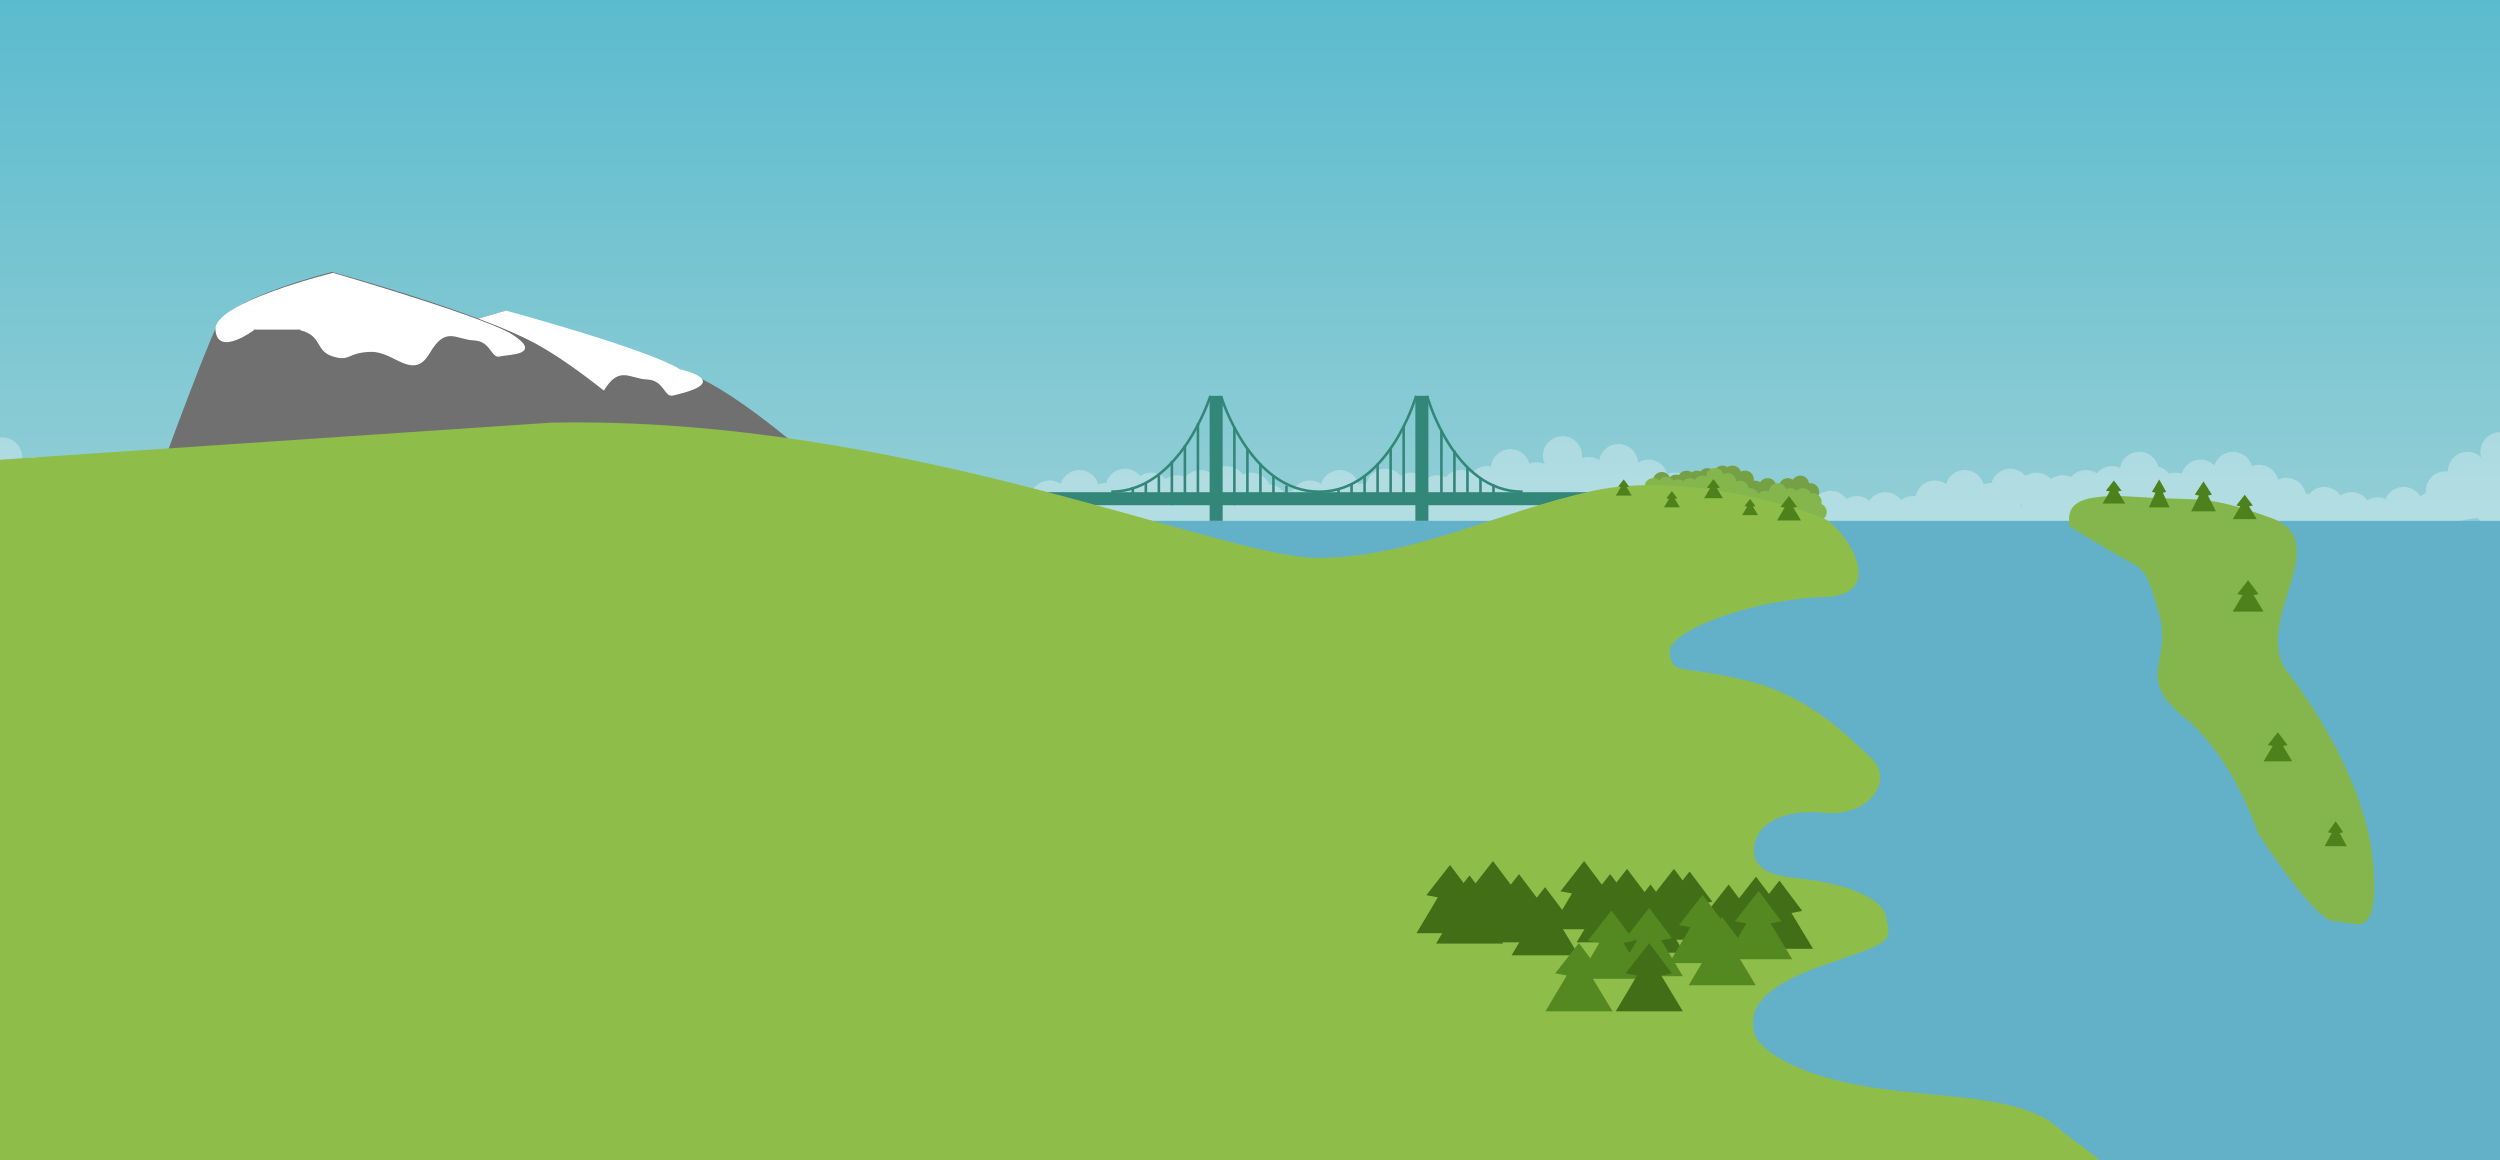 <svg xmlns="http://www.w3.org/2000/svg" xmlns:xlink="http://www.w3.org/1999/xlink" viewBox="0 0 1920 891"><defs><style>.a{clip-path:url(#c);}.b{fill:url(#a);}.c{fill:#707070;stroke:#707070;}.d,.e,.o{fill:#fff;}.d{stroke:#fff;}.e{opacity:0.3;}.f{fill:#75a046;}.g{fill:#84b64d;}.h{fill:#63b1c8;}.i{fill:#338778;}.j{fill:none;stroke:#338778;stroke-width:2px;}.k{fill:#8fbd49;}.l{fill:#4d811b;}.m{fill:#416e16;}.n{fill:#548921;}</style><linearGradient id="a" x1="0.5" x2="0.5" y2="1" gradientUnits="objectBoundingBox"><stop offset="0" stop-color="#5bbbce"/><stop offset="1" stop-color="#c2dfdc"/></linearGradient><clipPath id="c"><rect width="1920" height="891"/></clipPath></defs><g id="b" class="a"><rect class="o" width="1920" height="891"/><rect class="b" width="1920" height="742"/><path class="c" d="M466.34,286.22S407.251,229.752,362,204.806,204.95,149.377,204.95,149.377s-76.584,19.013-87.33,39.855-54.2,140.5-54.2,140.5l329.357,18.11Z" transform="translate(183 90)"/><path class="d" d="M256.71,197.122c17.353,4.321,11.57,16.007,25.044,20.156s10.385-2.974,28.85-3.56,32.517,22.75,45.013,1.214,20.763-10.586,34.315-10,13.572,14.058,19.894,12.345,43.78-9.269,5.394-19.2C388.963,182.155,281.754,153.1,281.754,153.1s-90.922,23.477-89.762,44.025,28.8,0,28.8,0S239.357,192.8,256.71,197.122Z" transform="translate(107 86)"/><path class="e" d="M585.054,274.747a15.15,15.15,0,0,1-5.774-.05,15.052,15.052,0,0,1-10.639-1.776,15.007,15.007,0,0,1-22.24-9.535,15.115,15.115,0,0,1-7.33.3,15,15,0,0,1-22.157.824,15.1,15.1,0,0,1-8.444-.236,15,15,0,0,1-20.207-.379A14.954,14.954,0,0,1,482.6,265q-.619,0-1.226-.049a15,15,0,0,1-22.453,4.931,14.956,14.956,0,0,1-8.666-4.23,15.108,15.108,0,0,1-7.622-.3,15.025,15.025,0,0,1-14.678,4.161,15,15,0,0,1-21.48-.076,14.988,14.988,0,0,1-6.334-3.655,14.949,14.949,0,0,1-7.509-3.685,15,15,0,0,1-26.474-2.3,15,15,0,1,1-22.107-20.014,15.009,15.009,0,0,1-6.881-21.55,15,15,0,1,1,26.154-4.761A15,15,0,0,1,389,224c0,.044,0,.088,0,.132a15.018,15.018,0,0,1,16.759,12.173,14.97,14.97,0,0,1,7.406,3.918,14.965,14.965,0,0,1,8.01,4.164,15.023,15.023,0,0,1,14.988-3.734,15,15,0,0,1,21.422-.3,15.039,15.039,0,0,1,11.884,2.4,15,15,0,0,1,23.442-3.639,15.066,15.066,0,0,1,10.29-.379,15,15,0,0,1,20.6.764,15.125,15.125,0,0,1,6.886-.177,15.017,15.017,0,0,1,6.849-4.594,15.024,15.024,0,0,1,16.485-9.523,15,15,0,0,1,21.251-1.471,15.023,15.023,0,0,1,15.065,3.5,15.1,15.1,0,0,1,2.63-.23,14.938,14.938,0,0,1,6.956,1.707,15,15,0,0,1,26.964,4.3q.267-.009.537-.009a14.957,14.957,0,0,1,5.525,1.05,15,15,0,0,1,29.32,6.117,14.891,14.891,0,0,1,4.715,1.542,15.006,15.006,0,0,1,26.832-2.547,15.122,15.122,0,0,1,2.208-.161,14.959,14.959,0,0,1,5.525,1.05,15,15,0,0,1,28.949,0,15.024,15.024,0,0,1,14.736,2.109,15,15,0,0,1,25.581,0,15.121,15.121,0,0,1,2.209-.161,14.962,14.962,0,0,1,5.526,1.051,15,15,0,0,1,28.949,0,15.016,15.016,0,0,1,17.168,4.491,15.027,15.027,0,0,1,13.883-1.492,15.005,15.005,0,0,1,28.949,0,15.057,15.057,0,0,1,11.051,0,15,15,0,0,1,26.631-4.839,15.006,15.006,0,0,1,19.069,2.84,15,15,0,0,1,26.565-1.89,15.121,15.121,0,0,1,2.209-.161,14.962,14.962,0,0,1,5.526,1.051,15,15,0,0,1,28.949,0,15.017,15.017,0,0,1,17.168,4.491,15.027,15.027,0,0,1,13.883-1.492,15.005,15.005,0,0,1,28.949,0,15.057,15.057,0,0,1,11.051,0,15,15,0,0,1,26.631-4.839,15.008,15.008,0,0,1,17.479,1.293,15,15,0,0,1,23.446-1.614A14.976,14.976,0,0,1,1138.021,235a15.161,15.161,0,0,1,1.681.093,15.006,15.006,0,0,1,21.937-5.371,15.005,15.005,0,0,1,28.855.329,14.963,14.963,0,0,1,5.526-1.051c.179,0,.359,0,.537.009a15,15,0,0,1,26.106-5.467,15.005,15.005,0,0,1,19.465,2.377,15.018,15.018,0,0,1,15.327-1.472,15,15,0,0,1,19.923-2.9,15,15,0,0,1,24.027.992,15.014,15.014,0,0,1,20.376,7.485,14.991,14.991,0,0,1,11.883,6.905,14.9,14.9,0,0,1,6.058-1.869,15.005,15.005,0,0,1,21.917-5.334,15.006,15.006,0,0,1,28.856.328,14.958,14.958,0,0,1,5.525-1.05q.269,0,.537.009a15,15,0,0,1,26.107-5.467,15.005,15.005,0,0,1,19.464,2.377,15.017,15.017,0,0,1,15.327-1.472,15,15,0,0,1,19.922-2.905,15.026,15.026,0,0,1,14.736-5.223,15,15,0,0,1,29.381-2.268,15.045,15.045,0,0,1,11.982.406A15,15,0,1,1,1562.021,208a15.158,15.158,0,0,1-.119,1.9,15.031,15.031,0,0,1,13.334,1.552,15,15,0,0,1,29.768,1.871,15.007,15.007,0,0,1,22.49,8.732,15.014,15.014,0,0,1,20.218,10.915,15.016,15.016,0,0,1,19.781,10.085,15.017,15.017,0,0,1,17.169,4.491,15.027,15.027,0,0,1,13.883-1.491,15,15,0,0,1,28.949,0,15.056,15.056,0,0,1,11.051,0,15,15,0,0,1,26.632-4.839,15.009,15.009,0,0,1,17.479,1.293,15,15,0,0,1,24.364-.505,14.936,14.936,0,0,1,9-3,15.111,15.111,0,0,1,2.266.17,15,15,0,0,1,23.353-9.449,15.005,15.005,0,0,1,28.855.328,14.963,14.963,0,0,1,5.526-1.051c.179,0,.359,0,.537.009a15,15,0,0,1,26.106-5.467,15,15,0,0,1,19.464,2.377,15.017,15.017,0,0,1,15.328-1.472,15,15,0,0,1,19.922-2.905,15.014,15.014,0,0,1,17.876-4.189,15,15,0,0,1,29.339-.924,15.01,15.01,0,0,1,8.341,5.457,15.076,15.076,0,0,1,9.7-.16,15,15,0,0,1,25.075-6.244,15.005,15.005,0,0,1,28.782.57,15.014,15.014,0,0,1,20.1,10.391,15.011,15.011,0,0,1,21.068,10.291,14.921,14.921,0,0,1,2.5,1.076,15,15,0,0,1,24.324.852,15,15,0,0,1,20.688,3.552,15.026,15.026,0,0,1,13.963-.91,15.006,15.006,0,0,1,26.67-2.142,14.968,14.968,0,0,1,4.319-2.344,15.157,15.157,0,0,1-.109-1.815,15.012,15.012,0,0,1,17-14.868c0-.044,0-.088,0-.132a15,15,0,0,1,25.674-10.538,15,15,0,1,1,26.156,4.762,15.009,15.009,0,0,1-6.881,21.55,15,15,0,1,1-22.106,20.014A96.525,96.525,0,0,0,2215.021,266a14.991,14.991,0,0,1-12.79-7.16A15.019,15.019,0,0,1,2186.9,260.7a15,15,0,0,1-26.036,3.09,15.007,15.007,0,0,1-20.313-4.449,15.014,15.014,0,0,1-15.675.852A14.976,14.976,0,0,1,2113.021,266q-.483,0-.959-.03a15.006,15.006,0,0,1-22.921-6.272,15.016,15.016,0,0,1-15.756-2.2,15,15,0,0,1-24.007.963,15.012,15.012,0,0,1-16.2.33,15,15,0,0,1-24.8-.714,15.007,15.007,0,0,1-18.379-2.9q.022.41.022.826a15,15,0,0,1-25.5,10.712,15,15,0,0,1-21.17-.169,15,15,0,0,1-23.438,1.538,15,15,0,0,1-22.05-4.873,15,15,0,0,1-26.2-4.85q-.595-.18-1.168-.408a15,15,0,0,1-24.474,7.231,15,15,0,0,1-20,0,15,15,0,0,1-22-2.179,15,15,0,0,1-18.636-.505,15,15,0,0,1-24.521.293,15.033,15.033,0,0,1-13.368,1.16,15,15,0,0,1-28.949,0,15.057,15.057,0,0,1-11.051,0,15,15,0,0,1-26.118,5.509,15.007,15.007,0,0,1-22.832-8.509,15.057,15.057,0,0,1-11.051,0,15,15,0,0,1-23.515,8.021q-.476.03-.959.03a14.971,14.971,0,0,1-11.65-5.552c-.1-.051-.207-.1-.31-.158a15.006,15.006,0,0,1-27.859.552,15.026,15.026,0,0,1-13.823-5.384,15.011,15.011,0,0,1-16.2.331,15,15,0,0,1-24.8-.714,15.008,15.008,0,0,1-18.379-2.9q.022.41.022.825a15,15,0,0,1-25.5,10.712,15,15,0,0,1-21.17-.169,15,15,0,0,1-23.438,1.537,15.011,15.011,0,0,1-16.395.911c-.166.005-.331.008-.5.008a14.931,14.931,0,0,1-8.5-2.639,15.006,15.006,0,0,1-22.553-7.106,15.07,15.07,0,0,1-3.137,2.554,15,15,0,0,1-22.81,3.372,15,15,0,0,1-20,0,15,15,0,0,1-22-2.179,15.011,15.011,0,0,1-16.357,1.074,15,15,0,0,1-23.143,2.637,15,15,0,0,1-19.03,1.628,17.6,17.6,0,0,1-25.577-.259,15.018,15.018,0,0,1-15.327,1.472,15,15,0,0,1-23.209-.1,15,15,0,0,1-18.986-1.874,15.014,15.014,0,0,1-16.371-2.4q-.482.431-1,.82a15,15,0,0,1-22.63,1.583,15.029,15.029,0,0,1-13.516-.392,15,15,0,0,1-25.3-2.534,15,15,0,0,1-22.712-1.869,15.032,15.032,0,0,1-13.368,1.161,15.005,15.005,0,0,1-28.95,0,15.059,15.059,0,0,1-11.051,0,15,15,0,0,1-26.118,5.509,15.006,15.006,0,0,1-22.831-8.509,15.055,15.055,0,0,1-11.051,0,15.005,15.005,0,0,1-27.267,3.889,15.122,15.122,0,0,1-2.208.161,14.934,14.934,0,0,1-6.959-1.709,15.006,15.006,0,0,1-26.458,3.126,15.089,15.089,0,0,1-3.739-3.629,15.032,15.032,0,0,1-13.368,1.161,15,15,0,0,1-28.949,0,15.058,15.058,0,0,1-11.051,0,15,15,0,0,1-26.118,5.509,15.006,15.006,0,0,1-22.831-8.509,15.055,15.055,0,0,1-11.051,0,15.005,15.005,0,0,1-27.267,3.889,15.122,15.122,0,0,1-2.208.161,14.934,14.934,0,0,1-6.959-1.709,15,15,0,0,1-28.955-3.678,14.892,14.892,0,0,1-.56-1.663,15.057,15.057,0,0,1-11.051,0,15,15,0,0,1-27.266,3.889,15.123,15.123,0,0,1-2.209.161,14.936,14.936,0,0,1-6.96-1.709,15.023,15.023,0,0,1-17.209,9.374,15,15,0,0,1-23.906-7.715q-.573.227-1.168.408a15,15,0,0,1-25.218,5.989,15.009,15.009,0,0,1-21.506,6.4Zm1314.125-27.955q.318-.408.662-.792-.237-.265-.462-.542-.354.238-.721.456Q1898.932,246.344,1899.179,246.793Z" transform="translate(-347.021 142)"/><circle class="f" cx="6.752" cy="6.752" r="6.752" transform="translate(1333.443 361.415)"/><circle class="f" cx="6.752" cy="6.752" r="6.752" transform="translate(1341.16 369.132)"/><circle class="g" cx="6.752" cy="6.752" r="6.752" transform="translate(1337.302 374.92)"/><circle class="f" cx="6.752" cy="6.752" r="6.752" transform="translate(1323.797 357.557)"/><circle class="f" cx="6.752" cy="6.752" r="6.752" transform="translate(1316.08 357.557)"/><circle class="f" cx="6.752" cy="6.752" r="6.752" transform="translate(1304.505 359.486)"/><circle class="f" cx="6.752" cy="6.752" r="6.752" transform="translate(1296.505 361.486)"/><circle class="f" cx="6.752" cy="6.752" r="6.752" transform="translate(1288.505 361.486)"/><circle class="f" cx="6.752" cy="6.752" r="6.752" transform="translate(1280.505 364.486)"/><circle class="f" cx="6.752" cy="6.752" r="6.752" transform="translate(1269.505 362.486)"/><circle class="g" cx="6.752" cy="6.752" r="6.752" transform="translate(1329.585 369.132)"/><circle class="g" cx="6.752" cy="6.752" r="6.752" transform="translate(1319.939 371.061)"/><circle class="g" cx="6.752" cy="6.752" r="6.752" transform="translate(1310.292 367.203)"/><circle class="g" cx="6.752" cy="6.752" r="6.752" transform="translate(1319.939 363.345)"/><circle class="g" cx="6.752" cy="6.752" r="6.752" transform="translate(1300.646 365.274)"/><circle class="g" cx="6.752" cy="6.752" r="6.752" transform="translate(1310.292 359.486)"/><circle class="g" cx="6.752" cy="6.752" r="6.752" transform="translate(1291 367.203)"/><circle class="g" cx="6.752" cy="6.752" r="6.752" transform="translate(1282 368.203)"/><circle class="g" cx="6.752" cy="6.752" r="6.752" transform="translate(1273 366.203)"/><circle class="g" cx="6.752" cy="6.752" r="6.752" transform="translate(1263 367.203)"/><circle class="g" cx="6.752" cy="6.752" r="6.752" transform="translate(1381.674 384.566)"/><circle class="g" cx="6.752" cy="6.752" r="6.752" transform="translate(1389.391 386.495)"/><circle class="f" cx="6.752" cy="6.752" r="6.752" transform="translate(1375.886 365.274)"/><circle class="f" cx="6.752" cy="6.752" r="6.752" transform="translate(1383.603 371.061)"/><circle class="g" cx="6.752" cy="6.752" r="6.752" transform="translate(1385.532 378.778)"/><circle class="f" cx="6.752" cy="6.752" r="6.752" transform="translate(1366.24 367.203)"/><circle class="g" cx="6.752" cy="6.752" r="6.752" transform="translate(1372.028 382.637)"/><circle class="g" cx="6.752" cy="6.752" r="6.752" transform="translate(1377.816 374.92)"/><circle class="g" cx="6.752" cy="6.752" r="6.752" transform="translate(1368.169 374.92)"/><circle class="f" cx="6.752" cy="6.752" r="6.752" transform="translate(1350.806 367.203)"/><circle class="g" cx="6.752" cy="6.752" r="6.752" transform="translate(1360.452 380.708)"/><circle class="g" cx="6.752" cy="6.752" r="6.752" transform="translate(1358.523 371.061)"/><circle class="g" cx="6.752" cy="6.752" r="6.752" transform="translate(1348.877 376.849)"/><path class="h" d="M0,0H1920V680H0Z" transform="translate(0 400)"/><path class="c" d="M466.34,286.22S407.251,229.752,362,204.806,204.95,149.377,204.95,149.377s-76.584,19.013-87.33,39.855-54.2,140.5-54.2,140.5l329.357,18.11Z" transform="translate(50 60)"/><path class="i" d="M0,0H420V10H0Z" transform="translate(803 378)"/><path class="i" d="M0,0H96V10H0Z" transform="translate(1097 304) rotate(90)"/><path class="i" d="M0,0H96V10H0Z" transform="translate(939 304) rotate(90)"/><path class="j" d="M570,265s22.191,72.855,75.414,72.633S719.59,264,719.59,264" transform="translate(368 40)"/><path class="j" d="M719.59,264s-22.953,73.41-76.176,73.633" transform="translate(210 40)"/><path class="j" d="M570,264s20.191,73.855,73.414,73.633" transform="translate(526 40)"/><path class="i" d="M0,0H60V2H0Z" transform="translate(921 325) rotate(90)"/><path class="i" d="M0,0H40V2H0Z" transform="translate(911 342) rotate(90)"/><path class="i" d="M0,0H34V2H0Z" transform="translate(901 354) rotate(90)"/><path class="i" d="M0,0H20V2H0Z" transform="translate(891 365) rotate(90)"/><path class="i" d="M0,0H14V2H0Z" transform="translate(881 371) rotate(90)"/><path class="i" d="M0,0H6V2H0Z" transform="translate(871 374) rotate(90)"/><path class="i" d="M0,0H60V2H0Z" transform="translate(949 328) rotate(90)"/><path class="i" d="M0,0H36V2H0Z" transform="translate(959 345) rotate(90)"/><path class="i" d="M0,0H24V2H0Z" transform="translate(969 356) rotate(90)"/><path class="i" d="M0,0H18V2H0Z" transform="translate(979 365) rotate(90)"/><path class="i" d="M0,0H6V2H0Z" transform="translate(989 373) rotate(90)"/><path class="i" d="M0,0H60V2H0Z" transform="translate(1079 327) rotate(90)"/><path class="i" d="M0,0H36V2H0Z" transform="translate(1069 345) rotate(90)"/><path class="i" d="M0,0H24V2H0Z" transform="translate(1059 356) rotate(90)"/><path class="i" d="M0,0H16V2H0Z" transform="translate(1049 365) rotate(90)"/><path class="i" d="M0,0H8V2H0Z" transform="translate(1039 372) rotate(90)"/><path class="i" d="M0,0H6V2H0Z" transform="translate(1029 376) rotate(90)"/><path class="i" d="M0,0H50V2H0Z" transform="translate(1108 331) rotate(90)"/><path class="i" d="M0,0H34V2H0Z" transform="translate(1118 346) rotate(90)"/><path class="i" d="M0,0H24V2H0Z" transform="translate(1128 359) rotate(90)"/><path class="i" d="M0,0H14V2H0Z" transform="translate(1138 367) rotate(90)"/><path class="i" d="M0,0H8V2H0Z" transform="translate(1148 372) rotate(90)"/><path class="k" d="M-195.737-29.647C76.951-34.932,321.406,75.485,394.8,74.328s137.593-36,209.41-51.568,162.1,14.349,177.6,21.291,51.13,58.974,0,60.2-121.134,25.494-118.57,42.892,5.5,8.911,56.542,20.7,79.833,43.182,98.213,60.043-1.649,45.673-36.184,42.082-53.663,10.9-53.819,28.385,18.617,20.53,38.058,22.547,60.267,10.455,63.655,29.688,6.114,17.711-47.893,36.291S725.2,424.311,727.987,438.16s33.414,33.78,90,42.672,114.994,5.9,143.358,30.853,75.387,42.017,0,62.5-357.142,23.375-357.142,23.375H-739V6.895" transform="translate(619 354.239)"/><path class="g" d="M267,109.965c-.461-11.828-2.387-26.023,51.02-22.469s52.234-2.2,103.727,16.109-15.762,80.527,12.93,118.309,62.855,96.031,66.234,152.344-14.887,39.121-30.18,39.258-58.965-68.133-58.965-68.133-18.512-57.988-56.625-88.742-8.5-42.363-19.039-79.328S324.641,144,305.082,132.824,267,109.965,267,109.965Z" transform="translate(1322.131 294.06)"/><path class="l" d="M54.776,223l-6.084,7.782,2.991.554-5.538,9.295h17.4l-5.6-9.295,2.785-.554L54.876,223" transform="translate(1568.636 146.069)"/><path class="l" d="M54.027,223l-5.556,9.424,2.731.671L46.145,244.35h15.89L56.92,233.094l2.544-.671L54.119,223" transform="translate(1604.201 145.35)"/><path class="l" d="M55.59,223l-6.658,10.118,3.273.72-6.061,12.084H65.184l-6.127-12.084,3.048-.72L55.7,223" transform="translate(1636.649 146.778)"/><path class="l" d="M55.287,223l-6.444,8.243,3.168.587-5.866,9.845H64.574l-5.931-9.845,2.95-.587L55.393,223" transform="translate(1668.6 157.025)"/><path class="l" d="M55.287,223l-6.444,8.243,3.168.587-5.866,9.845H64.574l-5.931-9.845,2.95-.587L55.393,223" transform="translate(1318.6 158.025)"/><path class="l" d="M53.3,223l-5.042,6.45,2.479.459-4.59,7.7h14.42l-4.641-7.7,2.309-.459L53.381,223" transform="translate(1262.61 145.025)"/><path class="l" d="M52.214,223l-4.278,5.473,2.1.39L46.145,235.4H58.38l-3.938-6.536,1.959-.39L52.285,223" transform="translate(1194.794 145.238)"/><path class="l" d="M52.214,223l-4.278,5.473,2.1.39L46.145,235.4H58.38l-3.938-6.536,1.959-.39L52.285,223" transform="translate(1291.794 160.238)"/><path class="l" d="M52.214,223l-4.278,5.473,2.1.39L46.145,235.4H58.38l-3.938-6.536,1.959-.39L52.285,223" transform="translate(1231.794 154.238)"/><path class="l" d="M57.887,223,49.61,233.587l4.069.754-7.534,12.645H69.814L62.2,234.34l3.789-.754L58.023,223" transform="translate(1668.6 222.715)"/><path class="l" d="M57.059,223l-7.693,9.84,3.782.7-7,11.753h22l-7.08-11.753,3.522-.7-7.4-9.84" transform="translate(1692.27 339.406)"/><path class="l" d="M54.576,223l-5.943,8.419,2.922.6-5.41,10.056h17l-5.47-10.056,2.721-.6L54.674,223" transform="translate(1739.18 407.785)"/><path class="d" d="M256.71,197.122c17.353,4.321,11.57,16.007,25.044,20.156s10.385-2.974,28.85-3.56,32.517,22.75,45.013,1.214,20.763-10.586,34.315-10,13.572,14.058,19.894,12.345,34.39-.7,7.394-17.2C388.826,185.024,281.754,154.1,281.754,154.1s-90.922,22.477-89.762,43.025,28.8,0,28.8,0" transform="translate(-26 56)"/><path class="m" d="M71.712,223,53.691,246.052l8.86,1.641L46.145,275.226H97.683L81.1,247.693l8.251-1.641L72.01,223" transform="translate(1294.731 453.474)"/><path class="m" d="M71.712,223,53.691,246.052l8.86,1.641L46.145,275.226H97.683L81.1,247.693l8.251-1.641L72.01,223" transform="translate(1276.731 450.474)"/><path class="m" d="M71.712,223,53.691,246.052l8.86,1.641L46.145,275.226H97.683L81.1,247.693l8.251-1.641L72.01,223" transform="translate(1255.731 456.474)"/><path class="m" d="M71.712,223,53.691,246.052l8.86,1.641L46.145,275.226H97.683L81.1,247.693l8.251-1.641L72.01,223" transform="translate(1225.731 446.474)"/><path class="m" d="M71.712,223,53.691,246.052l8.86,1.641L46.145,275.226H97.683L81.1,247.693l8.251-1.641L72.01,223" transform="translate(1195.731 456.474)"/><path class="m" d="M71.712,223,53.691,246.052l8.86,1.641L46.145,275.226H97.683L81.1,247.693l8.251-1.641L72.01,223" transform="translate(1213.731 444.474)"/><path class="m" d="M71.712,223,53.691,246.052l8.86,1.641L46.145,275.226H97.683L81.1,247.693l8.251-1.641L72.01,223" transform="translate(1177.731 444.474)"/><path class="n" d="M71.712,223,53.691,246.052l8.86,1.641L46.145,275.226H97.683L81.1,247.693l8.251-1.641L72.01,223" transform="translate(1235.731 464.474)"/><path class="n" d="M71.712,223,53.691,246.052l8.86,1.641L46.145,275.226H97.683L81.1,247.693l8.251-1.641L72.01,223" transform="translate(1278.731 461.474)"/><path class="n" d="M71.712,223,53.691,246.052l8.86,1.641L46.145,275.226H97.683L81.1,247.693l8.251-1.641L72.01,223" transform="translate(1250.731 481.474)"/><path class="m" d="M71.712,223,53.691,246.052l8.86,1.641L46.145,275.226H97.683L81.1,247.693l8.251-1.641L72.01,223" transform="translate(1164.731 448.474)"/><path class="m" d="M71.712,223,53.691,246.052l8.86,1.641L46.145,275.226H97.683L81.1,247.693l8.251-1.641L72.01,223" transform="translate(1144.731 438.474)"/><path class="m" d="M71.712,223,53.691,246.052l8.86,1.641L46.145,275.226H97.683L81.1,247.693l8.251-1.641L72.01,223" transform="translate(1114.731 458.474)"/><path class="m" d="M71.712,223,53.691,246.052l8.86,1.641L46.145,275.226H97.683L81.1,247.693l8.251-1.641L72.01,223" transform="translate(1094.731 448.474)"/><path class="m" d="M71.712,223,53.691,246.052l8.86,1.641L46.145,275.226H97.683L81.1,247.693l8.251-1.641L72.01,223" transform="translate(1074.731 438.474)"/><path class="m" d="M71.712,223,53.691,246.052l8.86,1.641L46.145,275.226H97.683L81.1,247.693l8.251-1.641L72.01,223" transform="translate(1056.731 449.474)"/><path class="m" d="M71.712,223,53.691,246.052l8.86,1.641L46.145,275.226H97.683L81.1,247.693l8.251-1.641L72.01,223" transform="translate(1041.731 441.474)"/><path class="n" d="M71.712,223,53.691,246.052l8.86,1.641L46.145,275.226H97.683L81.1,247.693l8.251-1.641L72.01,223" transform="translate(1194.731 474.474)"/><path class="n" d="M71.712,223,53.691,246.052l8.86,1.641L46.145,275.226H97.683L81.1,247.693l8.251-1.641L72.01,223" transform="translate(1140.731 501.474)"/><path class="n" d="M71.712,223,53.691,246.052l8.86,1.641L46.145,275.226H97.683L81.1,247.693l8.251-1.641L72.01,223" transform="translate(1165.731 476.474)"/><path class="m" d="M71.712,223,53.691,246.052l8.86,1.641L46.145,275.226H97.683L81.1,247.693l8.251-1.641L72.01,223" transform="translate(1194.731 501.474)"/></g></svg>